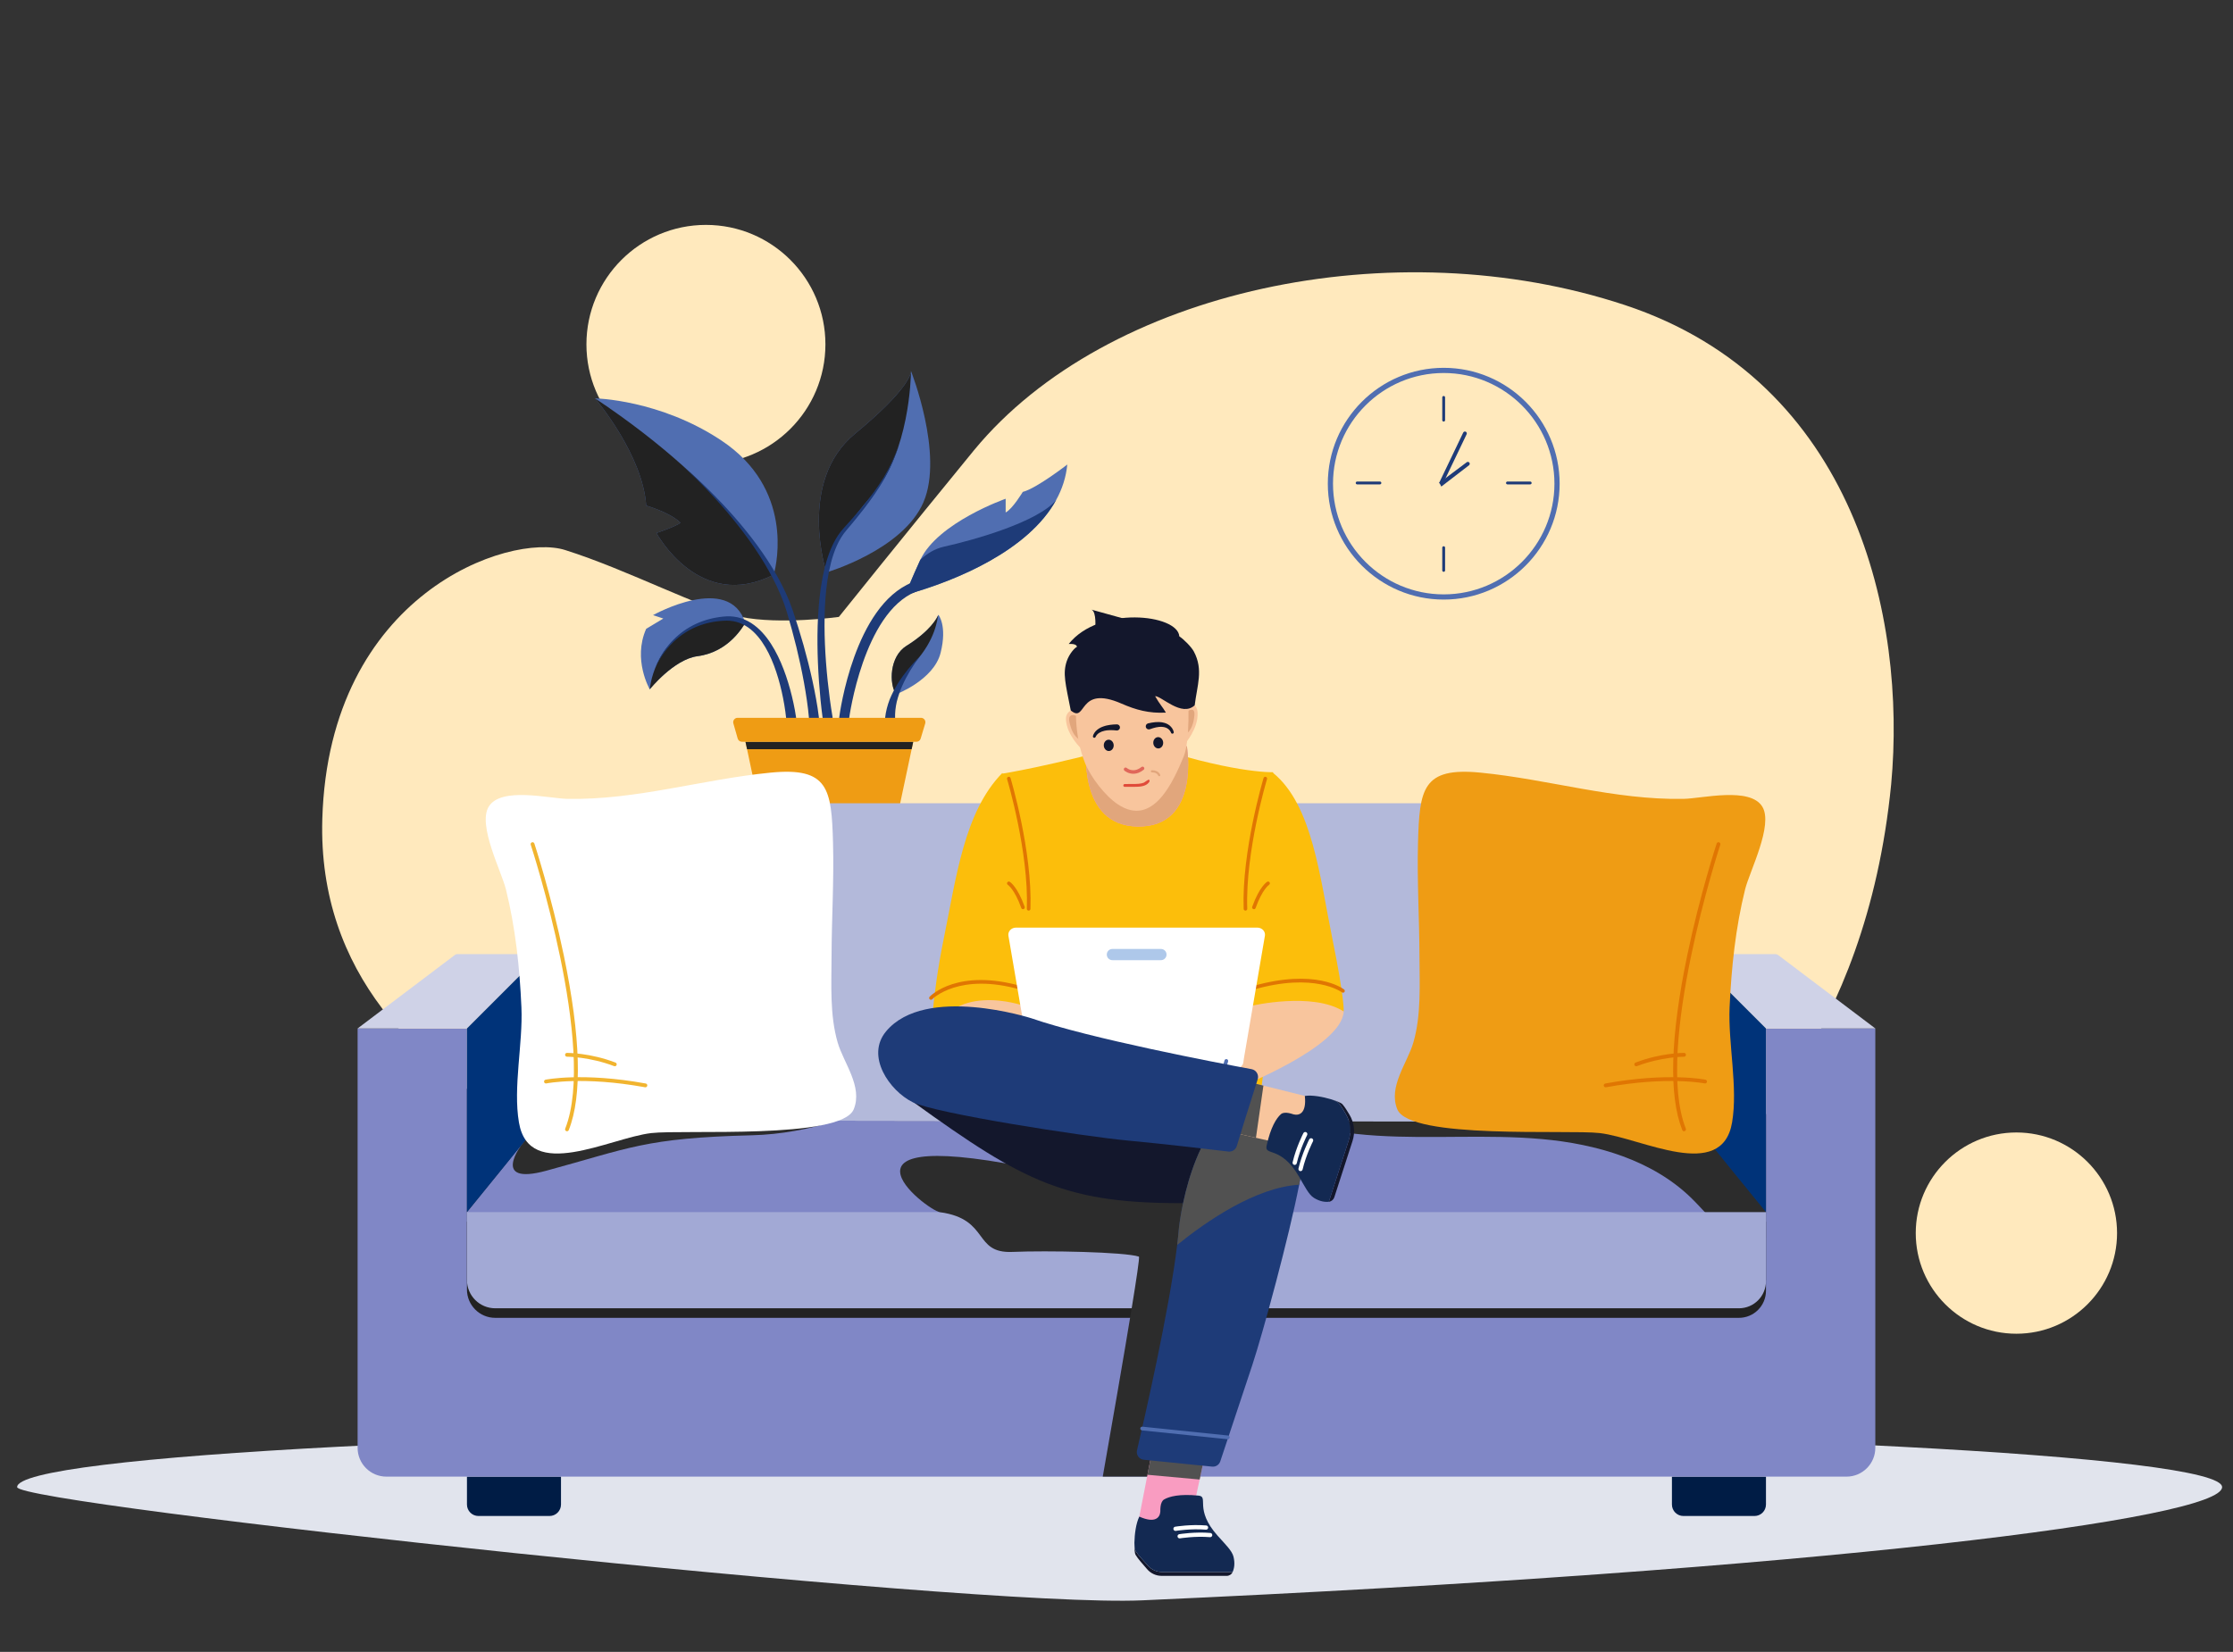 <svg xmlns="http://www.w3.org/2000/svg" xmlns:xlink="http://www.w3.org/1999/xlink" viewBox="0 0 1442 1067" width="1442" height="1067" preserveAspectRatio="xMidYMid meet" style="width: 100%; height: 100%; transform: translate3d(0px, 0px, 0px); content-visibility: visible;"><rect x="0" y="0" width="1442" height="1067" fill="#333333" stroke="none"/><defs><clipPath id="__lottie_element_3"><rect width="1442" height="1067" x="0" y="0"></rect></clipPath></defs><g clip-path="url(#__lottie_element_3)"><g transform="matrix(0.992,0.127,-0.127,0.992,857,534.64)" opacity="1" ><g opacity="1" transform="matrix(1,0,0,1,0,0)"><path fill="rgb(255,233,189)" fill-opacity="1" d=" M147.885,-359.241 C-6.115,-389.241 -185.27,-326.927 -257.066,-212.934 C-294.84,-152.538 -330,-95 -330,-95 C-330,-95 -367,-85 -393,-87 C-419,-89 -468.587,-107.796 -510.788,-115.409 C-547.679,-122.106 -658.569,-68.372 -644.263,76.81 C-624.723,275.818 -352,285 -352,285 C-352,285 238,245 262,210 C286,175 362.54,92.47 357.715,-74.007 C353.986,-181.861 301.885,-329.241 147.885,-359.241z"></path></g></g><g transform="matrix(0.671,0,0,0.671,724.934,389.514)" opacity="1" ><g opacity="1" transform="matrix(1,0,0,1,-401,-249)"><path fill="rgb(255,233,189)" fill-opacity="1" d=" M0,-115 C63.468,-115 115,-63.468 115,0 C115,63.468 63.468,115 0,115 C-63.468,115 -115,63.468 -115,0 C-115,-63.468 -63.468,-115 0,-115z"></path></g></g><g style="display: none;" transform="matrix(1,0,0,1,856.999,397.581)" opacity="1"><g opacity="1" transform="matrix(1,0,0,1,-401,-249)"><path fill="rgb(255,233,189)" fill-opacity="1" d=" M0,-115 C63.468,-115 115,-63.468 115,0 C115,63.468 63.468,115 0,115 C-63.468,115 -115,63.468 -115,0 C-115,-63.468 -63.468,-115 0,-115z"></path></g></g><g transform="matrix(1,0,0,1,915.126,497.5)" opacity="1" ><g opacity="1" transform="matrix(1,0,0,1,387,299)"><path fill="rgb(255,233,189)" fill-opacity="1" d=" M0,-65 C35.874,-65 65,-35.874 65,0 C65,35.874 35.874,65 0,65 C-35.874,65 -65,35.874 -65,0 C-65,-35.874 -35.874,-65 0,-65z"></path></g></g><g class="ai" transform="matrix(0.751,0,0,0.751,-162.415,-100.099)" opacity="1" ><g opacity="1" transform="matrix(1,0,0,1,1179,1439.723)"><path fill="rgb(225,228,237)" fill-opacity="1" d=" M948,-27.387 C948,-0.216 604.825,43.899 19.41,70.004 C-128.179,76.586 -948,-12.322 -948,-27.387 C-948,-54.559 -523.566,-76.585 0,-76.585 C523.566,-76.585 948,-54.559 948,-27.387z"></path></g><g opacity="1" transform="matrix(1,0,0,1,1176.287,1177.683)"><path fill="rgb(128,135,198)" fill-opacity="1" d=" M558.491,-1.883 C558.491,-1.883 558.491,57.245 558.491,57.245 C558.491,70.284 547.919,80.857 534.88,80.857 C534.88,80.857 -533.729,80.857 -533.729,80.857 C-534.354,80.857 -534.995,80.841 -535.604,80.791 C-535.604,80.791 -535.62,80.791 -535.62,80.791 C-536.228,80.742 -536.837,80.676 -537.429,80.577 C-538.103,80.478 -538.759,80.347 -539.401,80.199 C-540.058,80.052 -540.701,79.87 -541.325,79.657 C-542.608,79.246 -543.808,78.736 -544.976,78.143 C-549.613,75.76 -553.395,71.977 -555.779,67.341 C-556.371,66.174 -556.881,64.973 -557.291,63.69 C-557.488,63.066 -557.685,62.425 -557.833,61.767 C-557.981,61.126 -558.113,60.468 -558.212,59.794 C-558.311,59.202 -558.377,58.594 -558.426,57.985 C-558.426,57.985 -558.426,57.969 -558.426,57.969 C-558.475,57.36 -558.492,56.72 -558.492,56.095 C-558.492,56.095 -558.492,-1.883 -558.492,-1.883 C-558.492,-1.883 -511.055,-60.468 -511.055,-60.468 C-511.055,-60.468 -494.563,-80.857 -494.563,-80.857 C-494.563,-80.857 494.562,-79.371 494.562,-79.371 C494.562,-79.371 514.03,-56.784 514.03,-56.784 C514.03,-56.784 558.491,-1.883 558.491,-1.883z"></path></g><g opacity="1" transform="matrix(1,0,0,1,796.708,1119.981)" style="mix-blend-mode: overlay;"><path fill="rgb(44,44,44)" fill-opacity="1" d=" M139.498,-23.154 C115.952,-15.541 90.851,-10.862 66.098,-10.247 C-26.153,-7.954 -39.52,0.957 -110.813,20.266 C-159.492,33.45 -131.476,-2.765 -131.476,-2.765 C-131.476,-2.765 -114.983,-23.154 -114.983,-23.154 C-114.983,-23.154 139.498,-23.154 139.498,-23.154z"></path></g><g opacity="1" transform="matrix(1,0,0,1,1531.465,1148.532)" style="mix-blend-mode: overlay;"><path fill="rgb(44,44,44)" fill-opacity="1" d=" M-204.506,-51.359 C-180.96,-43.747 -155.819,-39.981 -131.106,-38.452 C-83.981,-35.525 -36.561,-39.734 10.466,-35.542 C57.492,-31.348 105.849,-17.488 139.541,15.595 C148.551,24.425 156.411,34.554 166.589,42.002 C176.783,49.451 190.25,53.972 202.121,49.713 C202.927,49.417 203.732,49.089 204.506,48.711 C204.506,48.711 204.506,27.615 204.506,27.615 C204.506,27.615 157.068,-30.97 157.068,-30.97 C157.068,-30.97 140.576,-51.359 140.576,-51.359 C140.576,-51.359 -204.506,-51.359 -204.506,-51.359z"></path></g><g opacity="1" transform="matrix(1,0,0,1,808.632,675.899)"><path fill="rgb(80,110,177)" fill-opacity="1" d=" M48.514,-6.802 C46.782,-4.427 34.803,18.182 7.423,21.776 C-13.001,24.456 -33.648,50.268 -33.648,50.268 C-33.648,50.268 -48.514,24.728 -36.728,-1.775 C-36.728,-1.775 -22.011,-10.61 -22.011,-10.61 C-22.011,-10.61 -30.845,-13.54 -30.845,-13.54 C-30.845,-13.54 34.803,-50.268 48.514,-6.802z"></path></g><g opacity="1" transform="matrix(1,0,0,1,816.065,695.938)"><path fill="rgb(34,34,34)" fill-opacity="1" d=" M41.081,-26.842 C39.349,-24.467 27.37,-1.858 -0.01,1.736 C-20.434,4.416 -41.081,30.228 -41.081,30.228 C-41.081,30.228 -38.043,-10.649 1.081,-25.494 C19.434,-32.468 32.439,-30.692 41.081,-26.842z"></path></g><g opacity="1" transform="matrix(1,0,0,1,840.185,709.35)"><path fill="rgb(30,59,120)" fill-opacity="1" d=" M52.085,41.793 C51.722,38.067 51.15,34.125 50.511,30.3 C49.861,26.452 49.112,22.616 48.249,18.808 C46.523,11.193 44.374,3.676 41.63,-3.591 C38.876,-10.843 35.514,-17.869 31.163,-24.164 C26.824,-30.423 21.348,-35.96 14.602,-39.195 C12.915,-39.983 11.171,-40.646 9.376,-41.152 C7.571,-41.621 5.731,-41.971 3.859,-42.136 C1.972,-42.278 0.131,-42.31 -1.832,-42.173 C-3.774,-42.068 -5.713,-41.892 -7.641,-41.63 C-15.352,-40.617 -22.927,-38.357 -29.861,-34.731 C-36.804,-31.131 -43.075,-26.191 -48.34,-20.314 C-50.977,-17.379 -53.372,-14.215 -55.494,-10.87 C-57.603,-7.52 -59.502,-4.011 -60.923,-0.296 C-59.673,-4.075 -57.932,-7.684 -55.963,-11.152 C-53.981,-14.618 -51.71,-17.926 -49.172,-21.027 C-44.105,-27.235 -37.923,-32.6 -30.918,-36.65 C-23.926,-40.728 -16.143,-43.452 -8.148,-44.877 C-6.149,-45.242 -4.136,-45.519 -2.114,-45.721 C-0.118,-45.956 2.027,-46.024 4.108,-45.954 C6.207,-45.862 8.299,-45.563 10.364,-45.12 C12.422,-44.639 14.437,-43.976 16.389,-43.163 C18.333,-42.328 20.195,-41.323 21.981,-40.205 C23.758,-39.073 25.431,-37.8 27.033,-36.452 C30.212,-33.726 33.019,-30.632 35.526,-27.349 C40.524,-20.759 44.389,-13.481 47.612,-6.013 C50.821,1.471 53.394,9.179 55.53,16.989 C56.599,20.895 57.549,24.83 58.399,28.79 C59.243,32.777 59.995,36.681 60.589,40.849 C60.923,43.189 59.296,45.357 56.956,45.69 C54.616,46.024 52.449,44.397 52.115,42.057 C52.107,41.999 52.1,41.942 52.094,41.885 C52.094,41.885 52.085,41.793 52.085,41.793z"></path></g><g opacity="1" transform="matrix(1,0,0,1,813.253,568.143)"><path fill="rgb(80,110,177)" fill-opacity="1" d=" M68.6,58.343 C68.429,59.006 68.322,59.37 68.322,59.37 C4.278,92.247 -32.514,23.562 -32.514,23.562 C-32.514,23.562 -14.867,17.658 -11.915,14.728 C-20.749,5.893 -41.348,0.01 -41.348,0.01 C-44.257,-43.562 -84.236,-90.964 -85.306,-92.226 C-85.306,-92.226 -85.327,-92.247 -85.327,-92.247 C-85.327,-92.247 -29.584,-91.263 23.401,-55.926 C85.327,-14.663 70.953,49.488 68.6,58.343z"></path></g><g opacity="1" transform="matrix(1,0,0,1,804.76,556.17)"><path fill="rgb(34,34,34)" fill-opacity="1" d=" M76.814,71.343 C12.771,104.22 -24.022,35.535 -24.022,35.535 C-24.022,35.535 -6.374,29.631 -3.422,26.701 C-12.257,17.866 -32.856,11.984 -32.856,11.984 C-35.765,-31.589 -75.744,-78.99 -76.814,-80.253 C45.092,1.01 76.814,71.343 76.814,71.343z"></path></g><g opacity="1" transform="matrix(1,0,0,1,861.732,644.474)"><path fill="rgb(30,59,120)" fill-opacity="1" d=" M-58.94,-110.823 C-50.897,-104.091 -43.208,-96.936 -35.725,-89.574 C-28.253,-82.198 -21.021,-74.571 -14.088,-66.666 C-0.249,-50.851 12.53,-33.965 22.926,-15.501 C28.095,-6.264 32.643,3.381 36.103,13.495 C39.46,23.496 42.602,33.542 45.471,43.694 C48.331,53.844 50.905,64.082 53.167,74.407 C54.267,79.577 55.349,84.754 56.268,89.975 C56.735,92.584 57.182,95.198 57.585,97.828 C57.995,100.477 58.37,103.051 58.679,105.836 C58.94,108.184 57.248,110.301 54.899,110.561 C52.55,110.823 50.435,109.131 50.173,106.781 C50.168,106.738 50.164,106.694 50.161,106.651 C50.161,106.651 50.154,106.56 50.154,106.56 C49.969,104.125 49.686,101.496 49.38,98.951 C49.079,96.387 48.731,93.818 48.363,91.252 C47.643,86.115 46.758,80.991 45.854,75.869 C43.984,65.634 41.797,55.44 39.321,45.309 C36.838,35.184 34.068,25.105 31.097,15.114 C28.094,5.267 23.985,-4.281 19.221,-13.505 C9.636,-31.951 -2.46,-49.125 -15.693,-65.305 C-22.323,-73.395 -29.272,-81.234 -36.477,-88.837 C-43.692,-96.428 -51.128,-103.827 -58.94,-110.823z"></path></g><g opacity="1" transform="matrix(1,0,0,1,964.72,538.999)"><path fill="rgb(80,110,177)" fill-opacity="1" d=" M45.626,26.203 C27.979,67.423 -37.862,86.633 -37.862,86.633 C-37.862,86.633 -63.295,8.534 -13.241,-32.664 C32.513,-70.355 34.802,-84.236 34.867,-86.332 C34.867,-86.332 34.867,-86.633 34.867,-86.633 C34.867,-86.633 63.295,-15.017 45.626,26.203z"></path></g><g opacity="1" transform="matrix(1,0,0,1,959.992,539.15)"><path fill="rgb(34,34,34)" fill-opacity="1" d=" M6.332,19.913 C-33.989,66.246 -33.134,86.481 -33.134,86.481 C-33.134,86.481 -58.567,8.383 -8.513,-32.815 C37.241,-70.505 39.53,-84.388 39.595,-86.484 C39.552,-81.543 38.311,-16.858 6.332,19.913z"></path></g><g opacity="1" transform="matrix(1,0,0,1,954.428,635.274)"><path fill="rgb(30,59,120)" fill-opacity="1" d=" M35.32,-120.118 C33.469,-115.156 31.705,-110.158 29.656,-105.261 C27.62,-100.361 25.29,-95.576 22.701,-90.931 C20.096,-86.295 17.224,-81.816 14.25,-77.408 C12.72,-75.237 11.209,-73.047 9.634,-70.907 C8.034,-68.788 6.493,-66.618 4.842,-64.538 C1.603,-60.325 -1.744,-56.201 -5.124,-52.104 C-5.124,-52.104 -10.255,-46.012 -10.255,-46.012 C-11.932,-44.02 -13.458,-42.002 -14.812,-39.803 C-17.506,-35.42 -19.608,-30.663 -21.292,-25.755 C-22.993,-20.849 -24.258,-15.779 -25.304,-10.667 C-27.331,-0.419 -28.366,10.04 -28.846,20.522 C-29.331,31.008 -29.244,41.532 -28.815,52.04 C-28.373,62.549 -27.57,73.048 -26.478,83.515 C-25.376,93.959 -24.02,104.468 -22.279,114.715 C-22.279,114.715 -22.268,114.786 -22.268,114.786 C-21.872,117.116 -23.44,119.327 -25.77,119.722 C-28.1,120.118 -30.309,118.549 -30.705,116.219 C-30.712,116.178 -30.721,116.119 -30.727,116.078 C-32.177,105.381 -33.174,94.824 -33.942,84.167 C-34.693,73.528 -35.15,62.869 -35.242,52.198 C-35.32,41.529 -35.053,30.846 -34.201,20.187 C-33.353,9.532 -31.942,-1.114 -29.505,-11.583 C-28.252,-16.808 -26.775,-21.996 -24.835,-27.042 C-22.911,-32.088 -20.546,-37.003 -17.534,-41.554 C-16.035,-43.822 -14.286,-45.981 -12.481,-47.979 C-12.481,-47.979 -7.172,-53.865 -7.172,-53.865 C-3.674,-57.823 -0.206,-61.81 3.154,-65.885 C4.866,-67.898 6.465,-69.995 8.128,-72.048 C9.763,-74.12 11.335,-76.24 12.928,-78.346 C16.026,-82.617 19.028,-86.962 21.768,-91.474 C24.493,-95.993 26.967,-100.667 29.161,-105.478 C31.367,-110.285 33.301,-115.221 35.32,-120.118z"></path></g><g opacity="1" transform="matrix(1,0,0,1,1063.345,590.227)"><path fill="rgb(80,110,177)" fill-opacity="1" d=" M70.655,-57.407 C69.595,-46.397 66.238,-36.239 61.057,-26.878 C61.057,-26.878 61.057,-26.848 61.057,-26.848 C37.269,16.34 -24.17,42.364 -67.711,54.464 C-67.711,54.464 -70.655,57.406 -55.935,25.023 C-55.847,24.846 -55.757,24.67 -55.669,24.493 C-40.567,-7.596 17.663,-27.967 17.663,-27.967 C17.663,-27.967 17.663,-16.191 17.663,-16.191 C23.551,-19.135 32.383,-33.855 32.383,-33.855 C44.158,-36.8 70.655,-57.407 70.655,-57.407z"></path></g><g opacity="1" transform="matrix(1,0,0,1,972.256,694.184)"><path fill="rgb(30,59,120)" fill-opacity="1" d=" M-30.096,60.766 C-30.281,60.766 -30.467,60.755 -30.656,60.731 C-32.998,60.425 -34.649,58.278 -34.344,55.935 C-33.834,52.038 -21.308,-39.754 28.186,-59.875 C30.373,-60.767 32.869,-59.712 33.76,-57.522 C34.65,-55.334 33.597,-52.837 31.408,-51.948 C-13.519,-33.683 -25.741,56.137 -25.859,57.042 C-26.14,59.198 -27.98,60.766 -30.096,60.766z"></path></g><g opacity="1" transform="matrix(1,0,0,1,1058.547,605.506)"><path fill="rgb(30,59,120)" fill-opacity="1" d=" M65.855,-42.128 C42.067,1.06 -19.372,27.085 -62.913,39.185 C-62.913,39.185 -65.856,42.128 -51.137,9.745 C-51.049,9.568 -50.96,9.392 -50.872,9.215 C-45.426,4.093 -38.684,-0.235 -30.529,-2.031 C-4.034,-7.919 50.34,-23.375 65.855,-42.128z"></path></g><g opacity="1" transform="matrix(1,0,0,1,1005.811,696.22)"><path fill="rgb(80,110,177)" fill-opacity="1" d=" M19.273,-1.476 C13.37,22.075 -19.059,34.225 -19.059,34.225 C-25.155,25.07 -24.727,1.733 -10.182,-7.38 C11.209,-20.749 16.429,-31.979 17.22,-33.925 C17.284,-34.118 17.305,-34.225 17.305,-34.225 C17.305,-34.225 25.156,-25.027 19.273,-1.476z"></path></g><g opacity="1" transform="matrix(1,0,0,1,1003.037,696.37)"><path fill="rgb(34,34,34)" fill-opacity="1" d=" M19.993,-34.075 C19.244,-31.081 17.94,-12.984 -0.307,6.802 C-13.865,21.505 -16.285,34.075 -16.285,34.075 C-22.382,24.92 -21.954,1.583 -7.408,-7.53 C13.982,-20.899 19.202,-32.129 19.993,-34.075z"></path></g><g opacity="1" transform="matrix(1,0,0,1,992.378,726.535)"><path fill="rgb(30,59,120)" fill-opacity="1" d=" M15.033,-28.854 C11.926,-24.921 9.142,-20.76 6.566,-16.508 C4.004,-12.246 1.694,-7.857 -0.306,-3.373 C-2.254,1.136 -3.852,5.743 -5.019,10.382 C-6.063,15.047 -6.585,19.725 -6.45,24.255 C-6.45,24.255 -6.447,24.365 -6.447,24.365 C-6.377,26.735 -8.24,28.712 -10.61,28.783 C-12.98,28.854 -14.957,26.99 -15.028,24.62 C-15.033,24.424 -15.023,24.208 -15.003,24.018 C-14.394,18.542 -13.002,13.352 -11.136,8.442 C-9.149,3.582 -6.764,-1.009 -4.088,-5.374 C-1.361,-9.707 1.626,-13.822 4.818,-17.741 C8.023,-21.647 11.395,-25.398 15.033,-28.854z"></path></g><g opacity="1" transform="matrix(1,0,0,1,929.404,819.858)"><path fill="rgb(239,156,20)" fill-opacity="1" d=" M72.13,-48.578 C72.13,-48.578 70.76,-42.161 70.76,-42.161 C70.76,-42.161 52.555,43.653 52.555,43.653 C51.945,46.525 49.41,48.579 46.474,48.579 C46.474,48.579 -46.494,48.579 -46.494,48.579 C-49.43,48.579 -51.966,46.524 -52.575,43.651 C-52.575,43.651 -70.76,-42.161 -70.76,-42.161 C-70.76,-42.161 -72.13,-48.578 -72.13,-48.578 C-72.13,-48.578 72.13,-48.578 72.13,-48.578z"></path></g><g opacity="1" transform="matrix(1,0,0,1,929.402,774.488)"><path fill="rgb(34,34,34)" fill-opacity="1" d=" M72.131,-3.209 C72.131,-3.209 70.762,3.208 70.762,3.208 C70.762,3.208 -70.759,3.208 -70.759,3.208 C-70.759,3.208 -72.128,-3.209 -72.128,-3.209 C-72.128,-3.209 72.131,-3.209 72.131,-3.209z"></path></g><g opacity="1" transform="matrix(1,0,0,1,929.372,760.975)"><path fill="rgb(239,156,20)" fill-opacity="1" d=" M-1.448,-10.304 C-1.448,-10.304 -2.92,-10.304 -2.92,-10.304 C-2.92,-10.304 -78.859,-10.304 -78.859,-10.304 C-81.374,-10.304 -83.19,-7.895 -82.499,-5.477 C-82.499,-5.477 -78.775,7.559 -78.775,7.559 C-78.311,9.184 -76.825,10.304 -75.135,10.304 C-75.135,10.304 -2.92,10.304 -2.92,10.304 C-2.92,10.304 -1.448,10.304 -1.448,10.304 C-1.448,10.304 74.908,10.304 74.908,10.304 C76.579,10.304 78.052,9.21 78.533,7.61 C78.533,7.61 82.458,-5.426 82.458,-5.426 C83.189,-7.855 81.37,-10.304 78.832,-10.304 C78.832,-10.304 -1.448,-10.304 -1.448,-10.304z"></path></g><g opacity="1" transform="matrix(1,0,0,1,658.224,1420.26)"><path fill="rgb(0,28,69)" fill-opacity="1" d=" M30.557,16.924 C30.557,16.924 -30.557,16.924 -30.557,16.924 C-36.009,16.924 -40.43,12.504 -40.43,7.052 C-40.43,7.052 -40.43,-16.924 -40.43,-16.924 C-40.43,-16.924 40.43,-16.924 40.43,-16.924 C40.43,-16.924 40.43,7.052 40.43,7.052 C40.43,12.504 36.01,16.924 30.557,16.924z"></path></g><g opacity="1" transform="matrix(1,0,0,1,1694.35,1420.26)"><path fill="rgb(0,28,69)" fill-opacity="1" d=" M30.557,16.924 C30.557,16.924 -30.557,16.924 -30.557,16.924 C-36.009,16.924 -40.429,12.504 -40.429,7.052 C-40.429,7.052 -40.429,-16.924 -40.429,-16.924 C-40.429,-16.924 40.43,-16.924 40.43,-16.924 C40.43,-16.924 40.43,7.052 40.43,7.052 C40.43,12.504 36.009,16.924 30.557,16.924z"></path></g><g opacity="1" transform="matrix(1,0,0,1,1176.282,1210.587)"><path fill="rgb(128,135,198)" fill-opacity="1" d=" M652.517,-192.741 C652.517,-192.741 652.517,167.984 652.517,167.984 C652.517,181.662 641.437,192.742 627.757,192.742 C627.757,192.742 -627.743,192.742 -627.743,192.742 C-641.421,192.742 -652.517,181.662 -652.517,167.984 C-652.517,167.984 -652.517,-192.741 -652.517,-192.741 C-652.517,-192.741 -558.485,-192.741 -558.485,-192.741 C-558.485,-192.741 -558.485,23.615 -558.485,23.615 C-558.485,23.749 -558.485,23.898 -558.47,24.031 C-558.456,24.477 -558.411,24.908 -558.381,25.339 C-558.337,25.874 -558.292,26.394 -558.203,26.899 C-558.114,27.568 -557.98,28.236 -557.832,28.874 C-557.683,29.529 -557.49,30.152 -557.282,30.79 C-556.866,32.068 -556.361,33.271 -555.782,34.429 C-553.45,39.108 -549.633,42.908 -544.969,45.24 C-543.796,45.834 -542.593,46.341 -541.316,46.756 C-540.677,46.964 -540.053,47.143 -539.4,47.292 C-538.761,47.44 -538.108,47.573 -537.424,47.677 C-536.92,47.751 -536.4,47.811 -535.865,47.856 C-535.434,47.886 -535.004,47.93 -534.572,47.93 C-534.439,47.959 -534.291,47.958 -534.157,47.958 C-534.157,47.958 533.726,47.958 533.726,47.958 C547.406,47.958 558.5,36.865 558.5,23.186 C558.5,23.186 558.5,-192.741 558.5,-192.741 C558.5,-192.741 652.517,-192.741 652.517,-192.741z"></path></g><g opacity="1" transform="matrix(1,0,0,1,1750.611,985.877)"><path fill="rgb(207,210,231)" fill-opacity="1" d=" M-15.832,31.968 C-15.832,31.968 -62.449,-14.648 -62.449,-14.648 C-62.449,-14.648 -74.634,-26.834 -74.634,-26.834 C-74.634,-26.834 -77.267,-29.467 -77.267,-29.467 C-78.189,-30.389 -77.536,-31.968 -76.23,-31.968 C-76.23,-31.968 -7.746,-31.968 -7.746,-31.968 C-6.882,-31.968 -6.055,-31.685 -5.377,-31.178 C-5.377,-31.178 78.189,31.968 78.189,31.968 C78.189,31.968 -15.832,31.968 -15.832,31.968z"></path></g><g opacity="1" transform="matrix(1,0,0,1,602.146,985.877)"><path fill="rgb(207,210,231)" fill-opacity="1" d=" M77.668,-30.053 C77.668,-30.053 62.263,-14.649 62.263,-14.649 C62.263,-14.649 61.7,-14.085 61.7,-14.085 C61.7,-14.085 17.528,30.087 15.648,31.968 C15.648,31.968 -78.375,31.968 -78.375,31.968 C-78.375,31.968 5.474,-31.385 5.474,-31.385 C5.962,-31.761 6.584,-31.968 7.223,-31.968 C7.223,-31.968 76.875,-31.968 76.875,-31.968 C77.874,-31.968 78.375,-30.76 77.668,-30.053z"></path></g><g opacity="1" transform="matrix(1,0,0,1,1176.587,961.234)"><path fill="rgb(179,185,218)" fill-opacity="1" d=" M529.609,-120.678 C529.609,-120.678 513.963,-7.325 513.963,-7.325 C513.963,-7.325 511.575,9.994 511.575,9.994 C511.575,9.994 505.896,51.214 505.896,51.214 C505.896,51.214 494.256,137.074 494.256,137.074 C494.256,137.074 -494.858,135.589 -494.858,135.589 C-494.858,135.589 -512.177,9.994 -512.177,9.994 C-512.177,9.994 -514.565,-7.325 -514.565,-7.325 C-514.565,-7.325 -530.211,-120.678 -530.211,-120.678 C-530.794,-124.966 -529.44,-129.009 -526.883,-132.017 C-524.25,-135.101 -520.338,-137.075 -515.901,-137.075 C-515.901,-137.075 515.298,-137.075 515.298,-137.075 C524.061,-137.075 530.794,-129.347 529.609,-120.678z"></path></g><g opacity="1" transform="matrix(1,0,0,1,649.761,1073.317)"><path fill="rgb(0,51,121)" fill-opacity="1" d=" M-31.967,102.484 C-31.967,102.484 -31.967,-55.472 -31.967,-55.472 C-31.967,-55.472 15.044,-102.484 15.044,-102.484 C20.685,-64.874 30.088,0.941 31.968,23.506 C26.326,31.028 -31.967,102.484 -31.967,102.484z"></path></g><g opacity="1" transform="matrix(1,0,0,1,1702.794,1073.317)"><path fill="rgb(0,51,121)" fill-opacity="1" d=" M31.968,102.484 C31.968,102.484 31.968,-55.472 31.968,-55.472 C31.968,-55.472 -15.043,-102.484 -15.043,-102.484 C-20.684,-64.874 -30.087,0.941 -31.968,23.506 C-26.326,31.028 31.968,102.484 31.968,102.484z"></path></g><g opacity="1" transform="matrix(1,0,0,1,1176.286,1225.393)"><path fill="rgb(34,34,34)" fill-opacity="1" d=" M535.221,41.37 C535.221,41.37 -534.165,41.37 -534.165,41.37 C-547.601,41.37 -558.493,30.478 -558.493,17.042 C-558.493,17.042 -558.493,-41.37 -558.493,-41.37 C-558.493,-41.37 558.492,-41.37 558.492,-41.37 C558.492,-41.37 558.492,18.099 558.492,18.099 C558.492,30.952 548.074,41.37 535.221,41.37z"></path></g><g opacity="1" transform="matrix(1,0,0,1,1176.286,1217.172)"><path fill="rgb(162,169,213)" fill-opacity="1" d=" M535.221,41.37 C535.221,41.37 -534.165,41.37 -534.165,41.37 C-547.601,41.37 -558.493,30.477 -558.493,17.041 C-558.493,17.041 -558.493,-41.37 -558.493,-41.37 C-558.493,-41.37 558.492,-41.37 558.492,-41.37 C558.492,-41.37 558.492,18.099 558.492,18.099 C558.492,30.951 548.074,41.37 535.221,41.37z"></path></g><g opacity="1" transform="matrix(1,0,0,1,792.602,971.599)"><path fill="rgb(255,255,255)" fill-opacity="1" d=" M157.749,115.822 C146.929,141.937 10.909,133.013 -16.409,136.255 C-52.185,140.5 -121.319,178.655 -130.103,127.135 C-135.285,96.741 -126.603,59.262 -127.98,28.094 C-129.486,-5.969 -133.079,-40.283 -141.317,-73.419 C-145.197,-89.024 -165.77,-128.656 -156.109,-144.493 C-145.528,-161.84 -104.22,-151.487 -88.308,-151.201 C-28.864,-150.136 27.55,-168.027 86.233,-173.769 C136.166,-178.655 138.691,-159.822 139.97,-113.122 C140.857,-80.697 138.785,-48.235 138.7,-15.809 C138.636,8.568 137.086,34.696 143.965,58.375 C149.094,76.025 165.77,96.363 157.749,115.822z"></path></g><g opacity="1" transform="matrix(1,0,0,1,701.022,981.877)"><path fill="rgb(241,180,47)" fill-opacity="1" d=" M2.785,124.404 C2.584,124.404 2.379,124.367 2.181,124.289 C1.336,123.955 0.923,123.001 1.256,122.156 C28.673,52.808 -27.816,-120.302 -28.389,-122.042 C-28.673,-122.905 -28.205,-123.834 -27.342,-124.118 C-26.48,-124.404 -25.55,-123.935 -25.266,-123.073 C-25.122,-122.635 -10.72,-78.729 0.071,-26.747 C14.599,43.233 16.027,93.739 4.315,123.365 C4.059,124.011 3.44,124.404 2.785,124.404z"></path></g><g opacity="1" transform="matrix(1,0,0,1,728.463,1061.928)"><path fill="rgb(241,180,47)" fill-opacity="1" d=" M42.761,6.535 C42.663,6.535 42.564,6.526 42.465,6.509 C-10.862,-3.187 -42.095,3.145 -42.404,3.211 C-43.297,3.393 -44.164,2.829 -44.352,1.94 C-44.539,1.052 -43.97,0.18 -43.082,-0.008 C-42.766,-0.073 -10.9,-6.535 43.053,3.272 C43.947,3.435 44.539,4.291 44.377,5.184 C44.232,5.978 43.54,6.535 42.761,6.535z"></path></g><g opacity="1" transform="matrix(1,0,0,1,724.469,1044.62)"><path fill="rgb(241,180,47)" fill-opacity="1" d=" M20.445,5.755 C20.249,5.755 20.048,5.721 19.854,5.646 C-0.994,-2.373 -20.467,-2.466 -20.661,-2.466 C-21.569,-2.466 -22.305,-3.202 -22.305,-4.11 C-22.305,-5.018 -21.569,-5.755 -20.661,-5.755 C-19.843,-5.755 -0.379,-5.66 21.035,2.577 C21.882,2.902 22.305,3.855 21.979,4.701 C21.728,5.356 21.106,5.755 20.445,5.755z"></path></g><g opacity="1" transform="matrix(1,0,0,1,1575.537,971.599)"><path fill="rgb(239,156,20)" fill-opacity="1" d=" M-157.749,115.822 C-146.929,141.937 -10.908,133.013 16.408,136.255 C52.185,140.5 121.319,178.655 130.103,127.135 C135.284,96.741 126.603,59.262 127.98,28.094 C129.486,-5.969 133.078,-40.283 141.317,-73.419 C145.197,-89.024 165.77,-128.656 156.109,-144.493 C145.528,-161.84 104.22,-151.487 88.308,-151.201 C28.863,-150.136 -27.55,-168.027 -86.233,-173.769 C-136.165,-178.655 -138.691,-159.822 -139.97,-113.122 C-140.857,-80.697 -138.785,-48.235 -138.7,-15.809 C-138.637,8.568 -137.086,34.696 -143.966,58.375 C-149.094,76.025 -165.77,96.363 -157.749,115.822z"></path></g><g opacity="1" transform="matrix(1,0,0,1,1667.118,981.876)"><path fill="rgb(224,118,2)" fill-opacity="1" d=" M-2.786,124.405 C-3.441,124.405 -4.059,124.011 -4.316,123.365 C-16.028,93.739 -14.6,43.234 -0.072,-26.746 C10.72,-78.728 25.121,-122.634 25.265,-123.072 C25.55,-123.934 26.481,-124.405 27.342,-124.118 C28.204,-123.834 28.672,-122.905 28.388,-122.042 C27.815,-120.302 -28.671,52.815 -1.258,122.156 C-0.924,123.001 -1.337,123.956 -2.182,124.29 C-2.38,124.368 -2.585,124.405 -2.786,124.405z"></path></g><g opacity="1" transform="matrix(1,0,0,1,1639.675,1061.927)"><path fill="rgb(224,118,2)" fill-opacity="1" d=" M-42.761,6.536 C-43.54,6.536 -44.232,5.979 -44.376,5.185 C-44.539,4.292 -43.946,3.436 -43.052,3.273 C10.901,-6.536 42.765,-0.072 43.082,-0.007 C43.97,0.181 44.539,1.052 44.352,1.94 C44.166,2.828 43.296,3.394 42.405,3.212 C42.096,3.147 10.79,-3.174 -42.465,6.51 C-42.564,6.527 -42.663,6.536 -42.761,6.536z"></path></g><g opacity="1" transform="matrix(1,0,0,1,1643.671,1044.62)"><path fill="rgb(224,118,2)" fill-opacity="1" d=" M-20.445,5.755 C-21.106,5.755 -21.729,5.356 -21.98,4.701 C-22.306,3.855 -21.883,2.902 -21.036,2.577 C0.378,-5.66 19.843,-5.755 20.66,-5.755 C21.569,-5.755 22.304,-5.018 22.305,-4.111 C22.306,-3.203 21.569,-2.467 20.661,-2.466 C20.467,-2.466 0.964,-2.361 -19.855,5.646 C-20.049,5.721 -20.249,5.755 -20.445,5.755z"></path></g><g opacity="1" transform="matrix(1,0,0,1,1152.683,1265.417)" style="mix-blend-mode: overlay;"><path fill="rgb(44,44,44)" fill-opacity="1" d=" M86.708,137.912 C86.708,137.912 11.821,137.912 11.821,137.912 C19.232,95.716 29.941,34.434 36.685,-6.871 C40.829,-32.15 43.472,-49.943 42.967,-51.294 C30.773,-55.364 -36.271,-56.642 -65.769,-55.364 C-99.929,-53.879 -85.077,-83.584 -128.149,-89.525 C-139.778,-91.129 -238.058,-167.878 -37.549,-124.806 C120.634,-90.826 156.618,-135.538 162.277,-125.409 C166.214,-118.354 89.263,133.277 86.708,137.912z"></path></g><g opacity="1" transform="matrix(1,0,0,1,1194.52,921.23)"><path fill="rgb(252,190,11)" fill-opacity="1" d=" M116.276,-123.772 C116.276,-123.772 79.75,-122.554 0.208,-149.807 C-76.096,-128.642 -116.275,-122.554 -116.275,-122.554 C-134.466,-62.632 -105.727,149.807 -105.727,149.807 C-105.727,149.807 106.142,149.807 106.142,149.807 C106.142,149.807 134.466,-63.849 116.276,-123.772z"></path></g><g opacity="1" transform="matrix(1,0,0,1,1321.734,1015.398)"><path fill="rgb(248,197,157)" fill-opacity="1" d=" M-41.377,53.572 C-41.377,53.572 48.721,18.263 49.938,-12.175 C49.938,-12.175 25.588,-53.572 -29.202,-17.046 C-29.202,-17.046 -49.938,10.77 -41.377,53.572z"></path></g><g opacity="1" transform="matrix(1,0,0,1,1065.059,1016.503)"><path fill="rgb(248,197,157)" fill-opacity="1" d=" M39.785,68.444 C39.785,68.444 -37.795,40.088 -48.495,13.337 C-48.495,13.337 -44.525,-68.444 31.449,-18.152 C31.449,-18.152 48.495,25.68 39.785,68.444z"></path></g><g opacity="1" transform="matrix(1,0,0,1,1063.914,914.007)"><path fill="rgb(252,190,11)" fill-opacity="1" d=" M14.179,-115.833 C14.179,-115.833 47.35,-69.821 36.65,0.802 C36.65,0.802 32.594,84.344 32.594,84.344 C32.594,84.344 -32.368,61.26 -47.349,115.833 C-47.349,115.833 -46.815,78.916 -36.114,26.483 C-25.414,-25.949 -18.542,-82.458 14.179,-115.833z"></path></g><g opacity="1" transform="matrix(1,0,0,1,1325.53,900.578)"><path fill="rgb(252,190,11)" fill-opacity="1" d=" M-14.734,-102.645 C-14.734,-102.645 -47.082,-56.392 -36.381,14.231 C-36.381,14.231 -32.998,97.773 -32.998,97.773 C-32.998,97.773 19.357,85.599 46.143,102.645 C46.143,102.645 47.082,92.345 36.382,39.912 C25.681,-12.52 19.357,-75.117 -14.734,-102.645z"></path></g><g opacity="1" transform="matrix(1,0,0,1,1195.444,803.64)"><path fill="rgb(249,156,193)" fill-opacity="1" d=" M-44.976,-29.542 C-44.976,-29.542 -53.321,40.025 -0.716,40.546 C53.321,41.081 41.403,-28.472 41.403,-28.472 C41.403,-28.472 -4.603,-41.081 -44.976,-29.542z"></path></g><g opacity="1" transform="matrix(1,0,0,1,1332.113,976.448)"><path fill="rgb(224,118,2)" fill-opacity="1" d=" M38.951,10.669 C38.616,10.669 38.278,10.561 37.995,10.338 C37.763,10.156 14.674,-7.201 -38.542,8.172 C-39.362,8.412 -40.221,7.937 -40.458,7.114 C-40.695,6.293 -40.223,5.435 -39.401,5.197 C15.523,-10.669 38.94,7.139 39.911,7.905 C40.582,8.435 40.696,9.408 40.167,10.079 C39.861,10.467 39.408,10.669 38.951,10.669z"></path></g><g opacity="1" transform="matrix(1,0,0,1,1055.727,979.472)"><path fill="rgb(224,118,2)" fill-opacity="1" d=" M-38.969,13.731 C-39.352,13.731 -39.735,13.59 -40.035,13.305 C-40.655,12.716 -40.68,11.737 -40.091,11.117 C-39.119,10.095 -15.676,-13.732 39.384,2.173 C40.206,2.411 40.679,3.269 40.442,4.09 C40.204,4.911 39.347,5.386 38.525,5.148 C-14.744,-10.239 -37.622,13.013 -37.846,13.25 C-38.15,13.57 -38.559,13.731 -38.969,13.731z"></path></g><g opacity="1" transform="matrix(1,0,0,1,1195.444,803.64)"><path fill="rgb(225,166,124)" fill-opacity="1" d=" M-44.976,-29.542 C-44.976,-29.542 -53.321,40.025 -0.716,40.546 C53.321,41.081 41.403,-28.472 41.403,-28.472 C41.403,-28.472 -4.603,-41.081 -44.976,-29.542z"></path></g><g opacity="1" transform="matrix(1,0,0,0.921,1193.657,991.729)"><path fill="rgb(255,255,255)" fill-opacity="1" d=" M110.29,-58.339 C110.29,-58.339 92.324,55.642 92.324,55.642 C92.324,55.642 91.725,60.083 91.725,60.083 C91.286,63.357 88.482,65.807 85.186,65.807 C85.186,65.807 -85.186,65.807 -85.186,65.807 C-88.482,65.807 -91.286,63.357 -91.724,60.083 C-91.724,60.083 -92.324,55.642 -92.324,55.642 C-92.324,55.642 -110.29,-58.339 -110.29,-58.339 C-110.814,-62.288 -107.743,-65.807 -103.752,-65.807 C-103.752,-65.807 103.752,-65.807 103.752,-65.807 C107.743,-65.807 110.814,-62.288 110.29,-58.339z"></path></g><g opacity="1" transform="matrix(1,0,0,1,1193.657,954.299)"><path fill="rgb(174,200,234)" fill-opacity="1" d=" M20.883,4.815 C20.883,4.815 -20.884,4.815 -20.884,4.815 C-23.534,4.815 -25.682,2.667 -25.682,0.016 C-25.682,0.016 -25.682,-0.017 -25.682,-0.017 C-25.682,-2.667 -23.534,-4.815 -20.884,-4.815 C-20.884,-4.815 20.883,-4.815 20.883,-4.815 C23.533,-4.815 25.682,-2.667 25.682,-0.017 C25.682,-0.017 25.682,0.016 25.682,0.016 C25.682,2.667 23.533,4.815 20.883,4.815z"></path></g><g opacity="1" transform="matrix(1,0,0,1,1131.589,1106.983)"><path fill="rgb(19,23,44)" fill-opacity="1" d=" M105.756,61.111 C1.445,61.826 -33.863,43.562 -130.049,-25.837 C-133.384,-58.301 0.317,-61.826 0.317,-61.826 C0.317,-61.826 133.385,-10.451 133.385,-10.451 C133.385,-10.451 124.933,60.979 105.756,61.111z"></path></g><g opacity="1" transform="matrix(1,0,0,1,1225.927,1414.332)"><path fill="rgb(249,156,193)" fill-opacity="1" d=" M31.029,-51.191 C31.029,-51.191 21.873,-8.517 21.873,-8.517 C21.873,-8.517 14.397,26.341 14.397,26.341 C13.362,44.191 6.423,53.858 -4.28,53.237 C-4.28,53.237 -11.354,52.823 -11.354,52.823 C-22.044,52.202 -31.029,41.245 -29.994,23.395 C-29.994,23.395 -22.982,-12.595 -22.982,-12.595 C-22.982,-12.595 -14.933,-53.858 -14.933,-53.858 C-14.933,-53.858 31.029,-51.191 31.029,-51.191z"></path></g><g opacity="1" transform="matrix(1,0,0,1,1229.953,1383.144)"><path fill="rgb(81,81,81)" fill-opacity="1" d=" M27.003,-20.004 C27.003,-20.004 17.847,22.67 17.847,22.67 C17.847,22.67 -27.008,18.592 -27.008,18.592 C-27.008,18.592 -18.959,-22.671 -18.959,-22.671 C-18.959,-22.671 27.003,-20.004 27.003,-20.004z"></path></g><g opacity="1" transform="matrix(1,0,0,1,1233.891,1474.537)"><path fill="rgb(19,23,44)" fill-opacity="1" d=" M42.261,10.88 C42.256,10.892 42.25,10.904 42.245,10.916 C41.345,12.926 39.289,14.167 37.088,14.166 C37.088,14.166 -18.763,14.145 -18.763,14.145 C-23.636,14.143 -28.264,11.978 -31.385,8.234 C-35.268,3.575 -38.775,0.085 -41.228,-4.026 C-41.869,-5.078 -42.261,-9.105 -42.177,-14.167 C-42.08,-10.716 -41.719,-8.136 -41.194,-7.313 C-38.586,-3.125 -34.831,0.419 -30.69,5.211 C-27.581,8.807 -23.045,10.857 -18.291,10.858 C-18.291,10.858 42.261,10.88 42.261,10.88z"></path></g><g opacity="1" transform="matrix(1,0,0,1,1234.995,1451.716)"><path fill="rgb(19,41,82)" fill-opacity="1" d=" M41.158,33.702 C41.158,33.702 -19.394,33.679 -19.394,33.679 C-24.148,33.678 -28.684,31.628 -31.792,28.032 C-35.934,23.24 -39.689,19.697 -42.297,15.509 C-42.822,14.686 -43.184,12.106 -43.281,8.655 C-43.265,8.572 -43.265,8.473 -43.281,8.408 C-43.114,1.11 -41.943,-8.241 -39.064,-13.992 C-25.113,-7.791 -21.396,-13.493 -21.016,-18.095 C-20.999,-18.374 -20.984,-18.653 -20.984,-18.917 C-20.983,-20.939 -20.899,-24.143 -19.731,-26.477 C-19.27,-27.446 -18.614,-28.251 -17.693,-28.777 C-13.304,-31.306 -4.541,-33.702 11.894,-32.053 C21.032,-31.129 7.83,-20.467 28.317,2.47 C34.872,9.818 40.721,15.376 41.952,20.554 C43.281,26.241 42.622,30.383 41.158,33.702z"></path></g><g opacity="1" transform="matrix(1,0,0,1,1240.157,1447.111)"><path fill="rgb(255,255,255)" fill-opacity="1" d=" M-13.11,2.898 C-13.983,2.898 -14.754,2.267 -14.901,1.378 C-15.064,0.389 -14.395,-0.545 -13.406,-0.709 C-12.864,-0.8 0.041,-2.899 13.321,-1.775 C14.321,-1.69 15.063,-0.812 14.977,0.188 C14.893,1.187 14.015,1.937 13.015,1.844 C0.187,0.758 -12.683,2.853 -12.812,2.875 C-12.913,2.891 -13.012,2.898 -13.11,2.898z"></path></g><g opacity="1" transform="matrix(1,0,0,1,1243.703,1453.547)"><path fill="rgb(255,255,255)" fill-opacity="1" d=" M-13.109,2.901 C-13.982,2.901 -14.752,2.27 -14.9,1.381 C-15.063,0.392 -14.394,-0.543 -13.405,-0.707 C-12.861,-0.798 0.043,-2.901 13.323,-1.771 C14.323,-1.686 15.064,-0.807 14.979,0.192 C14.895,1.191 14.024,1.937 13.016,1.848 C0.183,0.761 -12.682,2.854 -12.81,2.877 C-12.912,2.893 -13.011,2.901 -13.109,2.901z"></path></g><g opacity="1" transform="matrix(1,0,0,1,1265.173,1233.502)"><path fill="rgb(30,59,120)" fill-opacity="1" d=" M68.232,-81.252 C59.393,-36.058 37.1,46.115 27.895,73.947 C17.087,106.605 4.776,143.514 0.367,156.725 C-0.616,159.668 -3.497,161.537 -6.584,161.226 C-15.842,160.293 -36.794,158.182 -65.428,155.297 C-69.414,154.894 -72.141,151.08 -71.227,147.18 C-64.954,120.416 -43.505,26.866 -36.683,-29.446 C-36.05,-34.621 -35.539,-39.467 -35.186,-43.935 C-35.186,-43.935 -25.384,-139.244 25.362,-153.855 C52.051,-161.537 70.849,-130.563 71.909,-108.586 C72.141,-103.765 70.728,-93.976 68.232,-81.252z"></path></g><g opacity="1" transform="matrix(1,0,0,1,1282.8,1141.253)" style="mix-blend-mode: overlay;"><path fill="rgb(81,81,81)" fill-opacity="1" d=" M50.605,10.997 C13.056,13.358 -28.851,42.202 -54.31,62.803 C-53.677,57.628 -53.166,52.782 -52.813,48.314 C-52.813,48.314 -43.011,-46.995 7.735,-61.606 C34.424,-69.288 53.222,-38.314 54.282,-16.337 C54.514,-11.516 53.101,-1.727 50.605,10.997z"></path></g><g opacity="1" transform="matrix(1,0,0,1,1235.2,1365.721)"><path fill="rgb(80,110,177)" fill-opacity="1" d=" M36.828,5.451 C36.773,5.451 36.717,5.448 36.661,5.442 C36.661,5.442 -36.99,-2.166 -36.99,-2.166 C-37.874,-2.257 -38.516,-3.047 -38.425,-3.931 C-38.334,-4.814 -37.538,-5.451 -36.66,-5.365 C-36.66,-5.365 36.991,2.243 36.991,2.243 C37.875,2.334 38.517,3.124 38.426,4.008 C38.34,4.835 37.642,5.451 36.828,5.451z"></path></g><g opacity="1" transform="matrix(1,0,0,1,1260.407,1082.225)"><path fill="rgb(80,110,177)" fill-opacity="1" d=" M-10.323,38.201 C-10.469,38.201 -10.615,38.182 -10.761,38.141 C-11.617,37.899 -12.114,37.011 -11.872,36.156 C-11.872,36.156 8.776,-36.853 8.776,-36.853 C9.018,-37.708 9.908,-38.202 10.76,-37.963 C11.615,-37.721 12.113,-36.832 11.871,-35.978 C11.871,-35.978 -8.776,37.031 -8.776,37.031 C-8.976,37.74 -9.622,38.201 -10.323,38.201z"></path></g><g opacity="1" transform="matrix(1,0,0,1,1093.041,858.853)"><path fill="rgb(224,118,2)" fill-opacity="1" d=" M7.73,57.646 C7.711,57.646 7.692,57.645 7.673,57.644 C6.819,57.614 6.151,56.896 6.182,56.042 C7.933,7.209 -10.611,-54.848 -10.799,-55.469 C-11.046,-56.288 -10.582,-57.152 -9.764,-57.399 C-8.942,-57.646 -8.081,-57.183 -7.834,-56.364 C-7.645,-55.738 11.046,6.8 9.276,56.153 C9.247,56.989 8.56,57.646 7.73,57.646z"></path></g><g opacity="1" transform="matrix(1,0,0,1,1089.807,903.277)"><path fill="rgb(224,118,2)" fill-opacity="1" d=" M6.093,12.005 C5.457,12.005 4.861,11.611 4.635,10.978 C-1.115,-5.121 -6.839,-8.887 -6.896,-8.923 C-7.612,-9.377 -7.839,-10.327 -7.394,-11.049 C-6.949,-11.771 -6.013,-12.005 -5.286,-11.569 C-5.018,-11.408 1.348,-7.431 7.55,9.937 C7.838,10.741 7.419,11.628 6.614,11.915 C6.442,11.977 6.266,12.005 6.093,12.005z"></path></g><g opacity="1" transform="matrix(1,0,0,1,1294.938,858.853)"><path fill="rgb(224,118,2)" fill-opacity="1" d=" M-7.73,57.646 C-8.559,57.646 -9.247,56.99 -9.276,56.154 C-11.045,6.801 7.644,-55.737 7.833,-56.363 C8.081,-57.182 8.943,-57.646 9.765,-57.398 C10.582,-57.151 11.045,-56.288 10.798,-55.469 C10.611,-54.848 -7.932,7.21 -6.182,56.043 C-6.151,56.897 -6.82,57.615 -7.674,57.645 C-7.693,57.646 -7.711,57.646 -7.73,57.646z"></path></g><g opacity="1" transform="matrix(1,0,0,1,1300.575,903.275)"><path fill="rgb(224,118,2)" fill-opacity="1" d=" M-6.096,12.007 C-6.27,12.007 -6.447,11.979 -6.618,11.917 C-7.423,11.63 -7.843,10.742 -7.556,9.938 C-1.353,-7.43 5.013,-11.407 5.281,-11.568 C6.014,-12.008 6.966,-11.769 7.406,-11.036 C7.842,-10.307 7.611,-9.365 6.889,-8.921 C6.768,-8.843 1.077,-5.028 -4.64,10.979 C-4.866,11.612 -5.461,12.007 -6.096,12.007z"></path></g><g opacity="1" transform="matrix(1,0,0,1,1457.69,549.311)"><path fill="rgb(80,110,177)" fill-opacity="1" d=" M0,99.666 C-54.955,99.666 -99.667,54.956 -99.667,0 C-99.667,-54.956 -54.955,-99.666 0,-99.666 C54.957,-99.666 99.667,-54.956 99.667,0 C99.667,54.956 54.957,99.666 0,99.666z M-0.001,-95.201 C-52.495,-95.201 -95.202,-52.494 -95.202,0 C-95.202,52.494 -52.495,95.201 -0.001,95.201 C52.493,95.201 95.2,52.494 95.2,0 C95.2,-52.494 52.493,-95.201 -0.001,-95.201z"></path></g><g opacity="1" transform="matrix(1,0,0,1,1457.651,484.876)"><path fill="rgb(30,59,120)" fill-opacity="1" d=" M0,11.007 C-0.675,11.007 -1.224,10.46 -1.224,9.785 C-1.224,9.785 -1.224,-9.785 -1.224,-9.785 C-1.224,-10.46 -0.675,-11.007 0,-11.007 C0.676,-11.007 1.224,-10.46 1.224,-9.785 C1.224,-9.785 1.224,9.785 1.224,9.785 C1.224,10.46 0.676,11.007 0,11.007z"></path></g><g opacity="1" transform="matrix(1,0,0,1,1457.651,614.108)"><path fill="rgb(30,59,120)" fill-opacity="1" d=" M0,11.007 C-0.675,11.007 -1.224,10.46 -1.224,9.784 C-1.224,9.784 -1.224,-9.784 -1.224,-9.784 C-1.224,-10.46 -0.675,-11.007 0,-11.007 C0.676,-11.007 1.224,-10.46 1.224,-9.784 C1.224,-9.784 1.224,9.784 1.224,9.784 C1.224,10.46 0.676,11.007 0,11.007z"></path></g><g opacity="1" transform="matrix(1,0,0,1,1522.267,548.677)"><path fill="rgb(30,59,120)" fill-opacity="1" d=" M9.784,1.223 C9.784,1.223 -9.784,1.223 -9.784,1.223 C-10.46,1.223 -11.007,0.675 -11.007,-0.001 C-11.007,-0.676 -10.46,-1.223 -9.784,-1.223 C-9.784,-1.223 9.784,-1.223 9.784,-1.223 C10.46,-1.223 11.007,-0.676 11.007,-0.001 C11.007,0.675 10.46,1.223 9.784,1.223z"></path></g><g opacity="1" transform="matrix(1,0,0,1,1393.035,548.677)"><path fill="rgb(30,59,120)" fill-opacity="1" d=" M9.785,1.223 C9.785,1.223 -9.783,1.223 -9.783,1.223 C-10.459,1.223 -11.007,0.675 -11.007,-0.001 C-11.007,-0.676 -10.459,-1.223 -9.783,-1.223 C-9.783,-1.223 9.785,-1.223 9.785,-1.223 C10.46,-1.223 11.008,-0.676 11.008,-0.001 C11.008,0.675 10.46,1.223 9.785,1.223z"></path></g><g opacity="1" transform="matrix(1,0,0,1,1467.948,526.892)"><path fill="rgb(30,59,120)" fill-opacity="1" d=" M-12.335,24.893 C-12.335,24.893 -13.986,21.601 -13.986,21.601 C-13.986,21.601 9.5,3.982 9.5,3.982 C10.213,3.434 11.237,3.566 11.786,4.281 C12.335,4.995 12.203,6.018 11.488,6.567 C11.488,6.567 -12.335,24.893 -12.335,24.893z"></path></g></g><g class="ai" transform="matrix(1,0.012,-0.012,1,-94.056,-50.989)" opacity="1" ><g class="ai" opacity="1" transform="matrix(0.751,0,0,0.751,-59.414,-57.598)"><g opacity="1" transform="matrix(1,0,0,1,1307.648,1086.947)"><path fill="rgb(248,197,157)" fill-opacity="1" d=" M53.225,11.682 C53.225,11.682 51.521,18.561 51.521,18.561 C48.927,28.959 37.641,32.721 20.279,28.399 C20.279,28.399 -10.952,21.654 -10.952,21.654 C-10.952,21.654 -55.805,11.962 -55.805,11.962 C-55.805,11.962 -44.702,-32.721 -44.702,-32.721 C-44.702,-32.721 -5.059,-23.322 -5.059,-23.322 C-5.059,-23.322 30.651,-14.86 30.651,-14.86 C48.013,-10.55 55.806,1.285 53.225,11.682z"></path></g><g opacity="1" transform="matrix(1,0,0,1,1277.216,1081.414)"><path fill="rgb(81,81,81)" fill-opacity="1" d=" M25.373,-17.789 C25.373,-17.789 19.48,27.188 19.48,27.188 C19.48,27.188 -25.373,17.495 -25.373,17.495 C-25.373,17.495 -14.27,-27.188 -14.27,-27.188 C-14.27,-27.188 25.373,-17.789 25.373,-17.789z"></path></g><g opacity="1" transform="matrix(1,0,0,1,1371.067,1118.818)"><path fill="rgb(19,23,44)" fill-opacity="1" d=" M-11.044,44.033 C-11.031,44.032 -11.019,44.031 -11.005,44.03 C-8.819,43.767 -7.023,42.173 -6.37,40.07 C-6.37,40.07 8.692,-8.438 8.692,-8.438 C11.044,-16.007 10.005,-24.228 5.851,-30.979 C3.723,-34.438 1.862,-37.498 -0.487,-40.115 C-1.301,-41.04 -5.03,-42.611 -9.889,-44.033 C-6.622,-42.915 -4.265,-41.805 -3.636,-41.059 C-1.199,-38.237 0.691,-34.901 2.913,-31.118 C6.825,-24.459 7.741,-16.458 5.451,-9.083 C5.451,-9.083 -11.044,44.033 -11.044,44.033z"></path></g><g opacity="1" transform="matrix(1,0,0,1,1341.45,1117.154)"><path fill="rgb(19,41,82)" fill-opacity="1" d=" M18.573,45.697 C18.573,45.697 35.068,-7.419 35.068,-7.419 C37.358,-14.794 36.442,-22.795 32.53,-29.454 C30.308,-33.237 28.418,-36.574 25.981,-39.396 C25.352,-40.142 22.995,-41.252 19.728,-42.37 C19.645,-42.379 19.551,-42.407 19.493,-42.443 C12.474,-44.449 3.197,-46.109 -3.15,-45.068 C-1.37,-29.905 -7.918,-28.049 -12.426,-29.053 C-12.698,-29.12 -12.969,-29.188 -13.22,-29.266 C-15.151,-29.866 -18.236,-30.737 -20.811,-30.315 C-21.873,-30.162 -22.837,-29.774 -23.613,-29.051 C-27.331,-25.611 -32.222,-17.956 -35.527,-1.772 C-37.358,7.228 -23.256,-2.212 -7.439,24.161 C-2.366,32.602 1.203,39.839 5.782,42.551 C10.818,45.509 14.969,46.109 18.573,45.697z"></path></g><g opacity="1" transform="matrix(1,0,0,1,1334.699,1117.171)"><path fill="rgb(255,255,255)" fill-opacity="1" d=" M-4.44,14.335 C-4.57,14.335 -4.701,14.321 -4.834,14.292 C-5.813,14.076 -6.431,13.107 -6.215,12.128 C-3.347,-0.885 2.489,-12.586 2.736,-13.078 C3.185,-13.975 4.277,-14.335 5.173,-13.885 C6.07,-13.435 6.432,-12.344 5.983,-11.447 C5.924,-11.331 0.099,0.354 -2.669,12.909 C-2.855,13.757 -3.607,14.335 -4.44,14.335z"></path></g><g opacity="1" transform="matrix(1,0,0,1,1339.794,1122.47)"><path fill="rgb(255,255,255)" fill-opacity="1" d=" M-4.44,14.335 C-4.57,14.335 -4.702,14.321 -4.834,14.292 C-5.812,14.076 -6.432,13.107 -6.215,12.128 C-3.348,-0.885 2.489,-12.586 2.736,-13.077 C3.186,-13.974 4.279,-14.335 5.175,-13.885 C6.071,-13.435 6.433,-12.343 5.983,-11.446 C5.924,-11.33 0.099,0.354 -2.669,12.909 C-2.855,13.757 -3.606,14.335 -4.44,14.335z"></path></g><g opacity="1" transform="matrix(1,0,0,1,1129.431,1050.484)"><path fill="rgb(30,59,120)" fill-opacity="1" d=" M-151.852,-29.577 C-169.355,-8.01 -148.19,21.394 -128.38,30.964 C-108.569,40.533 19.407,58.708 56.84,61.782 C90.829,64.573 129.39,68.669 143.642,70.217 C146.928,70.573 149.983,68.528 150.903,65.354 C153.618,55.981 159.705,35.213 168.146,7.849 C169.355,3.928 166.855,-0.167 162.812,-0.867 C132.981,-6.029 23.384,-25.565 -27.011,-42.357 C-27.011,-42.357 -118.579,-70.574 -151.852,-29.577z"></path></g></g></g><g transform="matrix(0.75,-0.039,0.039,0.75,-193.614,-52.65)" opacity="1" ><g opacity="1" transform="matrix(1,0,0,1,1244.217,757.512)"><path fill="rgb(248,197,157)" fill-opacity="1" d=" M-1.337,-17.656 C-1.337,-17.656 6.153,-17.187 6.153,-8.56 C6.153,5.35 -6.152,17.656 -6.152,17.656 C-6.152,17.656 -5.617,-5.35 -1.337,-17.656z"></path></g></g><g transform="matrix(0.75,-0.039,0.039,0.75,-193.614,-52.65)" opacity="1" ><g opacity="1" transform="matrix(1,0,0,1,1243.831,754.843)"><path fill="rgb(225,166,124)" fill-opacity="1" d=" M-2.435,-7.305 C-2.435,-7.305 4.87,-12.175 3.652,-3.652 C1.685,10.119 -4.87,12.176 -4.87,12.176 C-4.87,12.176 -2.435,-7.305 -2.435,-7.305z"></path></g></g><g transform="matrix(0.75,-0.039,0.039,0.75,-193.614,-52.65)" opacity="1" ><g opacity="1" transform="matrix(1,0,0,1,1143.858,757.658)"><path fill="rgb(248,197,157)" fill-opacity="1" d=" M2.57,-17.425 C2.57,-17.425 0.182,-17.511 -2.302,-16.208 C-4.511,-15.049 -6.849,-12.767 -6.849,-8.705 C-6.849,5.205 5.456,17.51 5.456,17.51 C5.456,17.51 6.85,-5.12 2.57,-17.425z"></path></g></g><g transform="matrix(0.75,-0.039,0.039,0.75,-193.614,-52.65)" opacity="1" ><g opacity="1" transform="matrix(1,0,0,1,1143.547,754.843)"><path fill="rgb(225,166,124)" fill-opacity="1" d=" M2.435,-8.523 C2.435,-8.523 -4.87,-12.175 -3.653,-3.652 C-1.686,10.119 4.87,12.176 4.87,12.176 C4.87,12.176 2.435,-8.523 2.435,-8.523z"></path></g></g><g transform="matrix(0.75,-0.039,0.039,0.75,-193.614,-52.65)" opacity="1" ><g opacity="1" transform="matrix(1,0,0,1,1192.898,770.27)"><path fill="rgb(248,197,157)" fill-opacity="1" d=" M-46.323,-35.228 C-46.323,-35.228 -50.232,-8.83 -41.523,16.689 C-37.078,29.712 -25.538,46.14 -15.144,53.881 C14.406,75.89 33.887,35.711 43.413,16.134 C50.231,2.125 49.982,-35.228 49.982,-35.228 C49.982,-35.228 -3.521,-75.89 -46.323,-35.228z"></path></g></g><g transform="matrix(0.75,-0.039,0.039,0.75,-193.614,-52.65)" opacity="1" ><g opacity="1" transform="matrix(1,0,0,1,1196.764,703.098)"><path fill="rgb(19,23,44)" fill-opacity="1" d=" M-55.206,38.352 C-58.495,15.263 -60.645,6.294 -56.423,-4.261 C-53.988,-10.349 -49.118,-15.22 -47.044,-16.034 C-47.179,-17.88 -49.592,-18.873 -53.989,-18.873 C-25.986,-50.528 40.98,-39.571 41.307,-20.498 C45.239,-17.518 51.209,-10.868 53.156,-6.697 C60.646,9.353 54.373,22.524 51.451,39.418 C39.762,49.31 23.197,29.829 17.846,29.829 C21.5,37.135 23.934,39.569 26.37,44.44 C11.759,44.44 0.8,40.787 -11.375,34.699 C-48.527,16.124 -41.813,50.527 -55.206,38.352z"></path></g></g><g transform="matrix(0.738,0.136,-0.136,0.738,-62.949,-252.153)" opacity="1" ><g opacity="1" transform="matrix(1,0,0,1,1182.954,669.007)"><path fill="rgb(19,23,44)" fill-opacity="1" d=" M-20.698,-7.914 C-20.698,-7.914 20.698,-4.261 20.698,-4.261 C20.698,-4.261 -14.611,7.914 -14.611,7.914 C-14.611,7.914 -15.828,-6.696 -20.698,-7.914z"></path></g></g><g transform="matrix(0.75,-0.039,0.039,0.75,-193.614,-52.649)" opacity="1" ><g opacity="1" transform="matrix(1,0,0,1,1215.219,773.106)"><path fill="rgb(19,23,44)" fill-opacity="1" d=" M4.261,0 C4.261,2.689 2.353,4.871 -0.001,4.871 C-2.354,4.871 -4.262,2.689 -4.262,0 C-4.262,-2.69 -2.354,-4.87 -0.001,-4.87 C2.353,-4.87 4.261,-2.69 4.261,0z"></path></g></g><g transform="matrix(0.75,-0.039,0.039,0.75,-193.614,-52.649)" opacity="1" ><g opacity="1" transform="matrix(1,0,0,1,1172.605,773.106)"><path fill="rgb(19,23,44)" fill-opacity="1" d=" M4.261,0 C4.261,2.689 2.353,4.871 -0.001,4.871 C-2.354,4.871 -4.262,2.689 -4.262,0 C-4.262,-2.69 -2.354,-4.87 -0.001,-4.87 C2.353,-4.87 4.261,-2.69 4.261,0z"></path></g></g><g transform="matrix(0.75,-0.039,0.039,0.75,-193.614,-52.649)" opacity="1" ><g opacity="1" transform="matrix(1,0,0,1,1216.738,759.364)"><path fill="rgb(19,23,44)" fill-opacity="1" d=" M-9.286,-3.395 C-9.286,-3.395 -6.258,-3.859 -6.258,-3.859 C-5.245,-3.994 -4.195,-4.022 -3.173,-4.104 C-2.137,-4.145 -1.076,-4.08 -0.038,-4.052 C-0.038,-4.052 1.549,-3.843 1.549,-3.843 C1.549,-3.843 2.337,-3.731 2.337,-3.731 C2.337,-3.731 3.128,-3.531 3.128,-3.531 C5.215,-3.053 7.324,-2.138 9,-0.624 C9.812,0.153 10.558,0.994 11.111,1.97 C11.672,2.962 12.073,3.909 12.281,5.167 C12.39,5.825 11.944,6.447 11.288,6.557 C10.695,6.654 10.131,6.302 9.946,5.75 C9.946,5.75 9.879,5.553 9.879,5.553 C9.79,5.29 9.625,4.852 9.435,4.514 C9.242,4.158 9.036,3.802 8.776,3.489 C8.307,2.825 7.668,2.307 7.036,1.825 C5.716,0.901 4.102,0.415 2.419,0.247 C2.419,0.247 1.794,0.165 1.794,0.165 C1.794,0.165 1.147,0.158 1.147,0.158 C1.147,0.158 -0.142,0.145 -0.142,0.145 C-1.023,0.24 -1.889,0.285 -2.765,0.429 C-3.645,0.616 -4.518,0.739 -5.392,0.97 C-5.392,0.97 -8.002,1.705 -8.002,1.705 C-8.002,1.705 -8.174,1.752 -8.174,1.752 C-9.575,2.147 -11.031,1.33 -11.426,-0.072 C-11.822,-1.474 -11.006,-2.931 -9.603,-3.326 C-9.503,-3.354 -9.387,-3.379 -9.286,-3.395z"></path></g></g><g transform="matrix(0.75,-0.039,0.039,0.75,-193.615,-52.65)" opacity="1" ><g opacity="1" transform="matrix(1,0,0,1,1172.339,762.554)"><path fill="rgb(19,23,44)" fill-opacity="1" d=" M7.572,-1.89 C7.572,-1.89 4.977,-2.246 4.977,-2.246 C4.112,-2.346 3.255,-2.372 2.387,-2.442 C1.527,-2.476 0.676,-2.441 -0.186,-2.441 C-1.014,-2.338 -1.891,-2.341 -2.698,-2.16 C-4.365,-1.917 -5.943,-1.395 -7.348,-0.618 C-7.71,-0.433 -8.012,-0.186 -8.355,0.026 C-8.649,0.281 -8.987,0.51 -9.246,0.797 C-9.53,1.068 -9.776,1.365 -10.009,1.669 C-10.107,1.826 -10.232,1.982 -10.315,2.139 C-10.403,2.281 -10.5,2.49 -10.534,2.543 C-10.534,2.543 -10.729,2.857 -10.729,2.857 C-11.075,3.413 -11.809,3.582 -12.365,3.234 C-12.817,2.952 -13.013,2.415 -12.886,1.927 C-12.704,1.228 -12.489,0.821 -12.235,0.309 C-11.97,-0.16 -11.682,-0.614 -11.349,-1.029 C-11.037,-1.466 -10.652,-1.822 -10.294,-2.213 C-9.898,-2.548 -9.51,-2.917 -9.094,-3.225 C-7.422,-4.467 -5.527,-5.349 -3.601,-5.897 C-2.637,-6.236 -1.663,-6.367 -0.685,-6.609 C0.288,-6.741 1.273,-6.904 2.25,-6.991 C3.223,-7.041 4.208,-7.133 5.182,-7.146 C5.182,-7.146 8.098,-7.121 8.098,-7.121 C9.555,-7.108 10.725,-5.917 10.713,-4.461 C10.702,-3.005 9.511,-1.833 8.054,-1.845 C7.946,-1.846 7.838,-1.854 7.733,-1.868 C7.733,-1.868 7.572,-1.89 7.572,-1.89z"></path></g></g><g transform="matrix(0.75,-0.039,0.039,0.75,-193.614,-52.65)" opacity="1" ><g opacity="1" transform="matrix(1,0,0,1,1193.331,795.659)"><path fill="rgb(224,103,90)" fill-opacity="1" d=" M-0.246,2.97 C-5.186,2.97 -8.363,-0.122 -8.41,-0.169 C-9.004,-0.763 -9.004,-1.727 -8.41,-2.322 C-7.817,-2.914 -6.857,-2.917 -6.262,-2.327 C-6.031,-2.101 -0.915,2.736 6.392,-2.484 C7.077,-2.971 8.028,-2.813 8.515,-2.13 C9.004,-1.446 8.846,-0.496 8.161,-0.008 C5.042,2.221 2.184,2.97 -0.246,2.97z"></path></g></g><g transform="matrix(0.75,-0.039,0.039,0.75,-193.614,-52.65)" opacity="1"><g opacity="1" transform="matrix(1,0,0,1,1196.205,806.579)"><path fill="rgb(224,75,58)" fill-opacity="1" d=" M-0.291,3.368 C-2.418,3.368 -4.573,3.236 -6.587,3.112 C-8.42,3 -10.151,2.893 -11.653,2.893 C-12.325,2.893 -12.871,2.347 -12.871,1.675 C-12.871,1.002 -12.325,0.458 -11.653,0.458 C-10.076,0.458 -8.309,0.567 -6.437,0.682 C-0.035,1.074 1.987,0.917 4.608,0.227 C5.258,0.056 8.865,-2.536 9.442,-2.19 C10.019,-1.844 9.94,-0.717 9.526,-0.187 C7.816,1.999 5.037,3.368 -0.291,3.368z"></path></g></g><g transform="matrix(0.75,-0.039,0.039,0.75,-193.615,-52.65)" opacity="1" ><g opacity="1" transform="matrix(1,0,0,1,1212.231,798.676)"><path fill="rgb(225,166,124)" fill-opacity="1" d=" M2.383,3.235 C2,3.235 1.645,2.994 1.517,2.611 C0.519,-0.383 -3.663,-0.418 -3.705,-0.418 C-4.209,-0.418 -4.618,-0.827 -4.618,-1.331 C-4.618,-1.835 -4.209,-2.244 -3.705,-2.244 C-3.479,-2.244 1.84,-2.196 3.249,2.033 C3.408,2.511 3.15,3.029 2.672,3.188 C2.576,3.22 2.479,3.235 2.383,3.235z"></path></g></g><g style="display: none;" transform="matrix(0.357,-0.66,0.66,0.357,45.917,1077.201)" opacity="1"><g opacity="1" transform="matrix(1,0,0,1,1467.948,526.892)"><path fill="rgb(30,59,120)" fill-opacity="1" d=" M-12.335,24.893 C-12.335,24.893 -12.335,-23.262 -12.335,-23.262 C-12.335,-24.163 -11.605,-24.893 -10.704,-24.893 C-9.804,-24.893 -9.073,-24.163 -9.073,-23.262 C-9.073,-23.262 -9.073,16.311 -9.073,16.311 C-9.073,16.311 -9.073,24.931 -9.073,24.931 C-9.073,24.931 -12.335,24.893 -12.335,24.893z"></path></g></g><g transform="matrix(0.751,-0,0,0.751,-163.047,-101.83)" opacity="1" style="display: none;"><g opacity="1" transform="matrix(1,0,0,1,1467.948,526.892)"><path fill="rgb(30,59,120)" fill-opacity="1" d=" M-12.335,24.893 C-12.335,24.893 -12.335,-23.262 -12.335,-23.262 C-12.335,-24.163 -11.605,-24.893 -10.704,-24.893 C-9.804,-24.893 -9.073,-24.163 -9.073,-23.262 C-9.073,-23.262 -9.073,16.311 -9.073,16.311 C-9.073,16.311 -9.073,24.931 -9.073,24.931 C-9.073,24.931 -12.335,24.893 -12.335,24.893z"></path></g></g><g  transform="matrix(0.677,0.324,-0.324,0.677,122.62,-533.149)" opacity="1"><g opacity="1" transform="matrix(1,0,0,1,1467.948,526.892)"><path fill="rgb(30,59,120)" fill-opacity="1" d=" M-12.335,24.893 C-12.335,24.893 -12.335,-23.262 -12.335,-23.262 C-12.335,-24.163 -11.605,-24.893 -10.704,-24.893 C-9.804,-24.893 -9.073,-24.163 -9.073,-23.262 C-9.073,-23.262 -9.073,16.311 -9.073,16.311 C-9.073,16.311 -9.073,24.931 -9.073,24.931 C-9.073,24.931 -12.335,24.893 -12.335,24.893z"></path></g></g><g style="display: none;" transform="matrix(-0.748,0.061,-0.061,-0.748,2054.617,636.174)" opacity="1"><g opacity="1" transform="matrix(1,0,0,1,1467.948,526.892)"><path fill="rgb(30,59,120)" fill-opacity="1" d=" M-12.335,24.893 C-12.335,24.893 -12.335,-23.262 -12.335,-23.262 C-12.335,-24.163 -11.605,-24.893 -10.704,-24.893 C-9.804,-24.893 -9.073,-24.163 -9.073,-23.262 C-9.073,-23.262 -9.073,16.311 -9.073,16.311 C-9.073,16.311 -9.073,24.931 -9.073,24.931 C-9.073,24.931 -12.335,24.893 -12.335,24.893z"></path></g></g></g></svg>